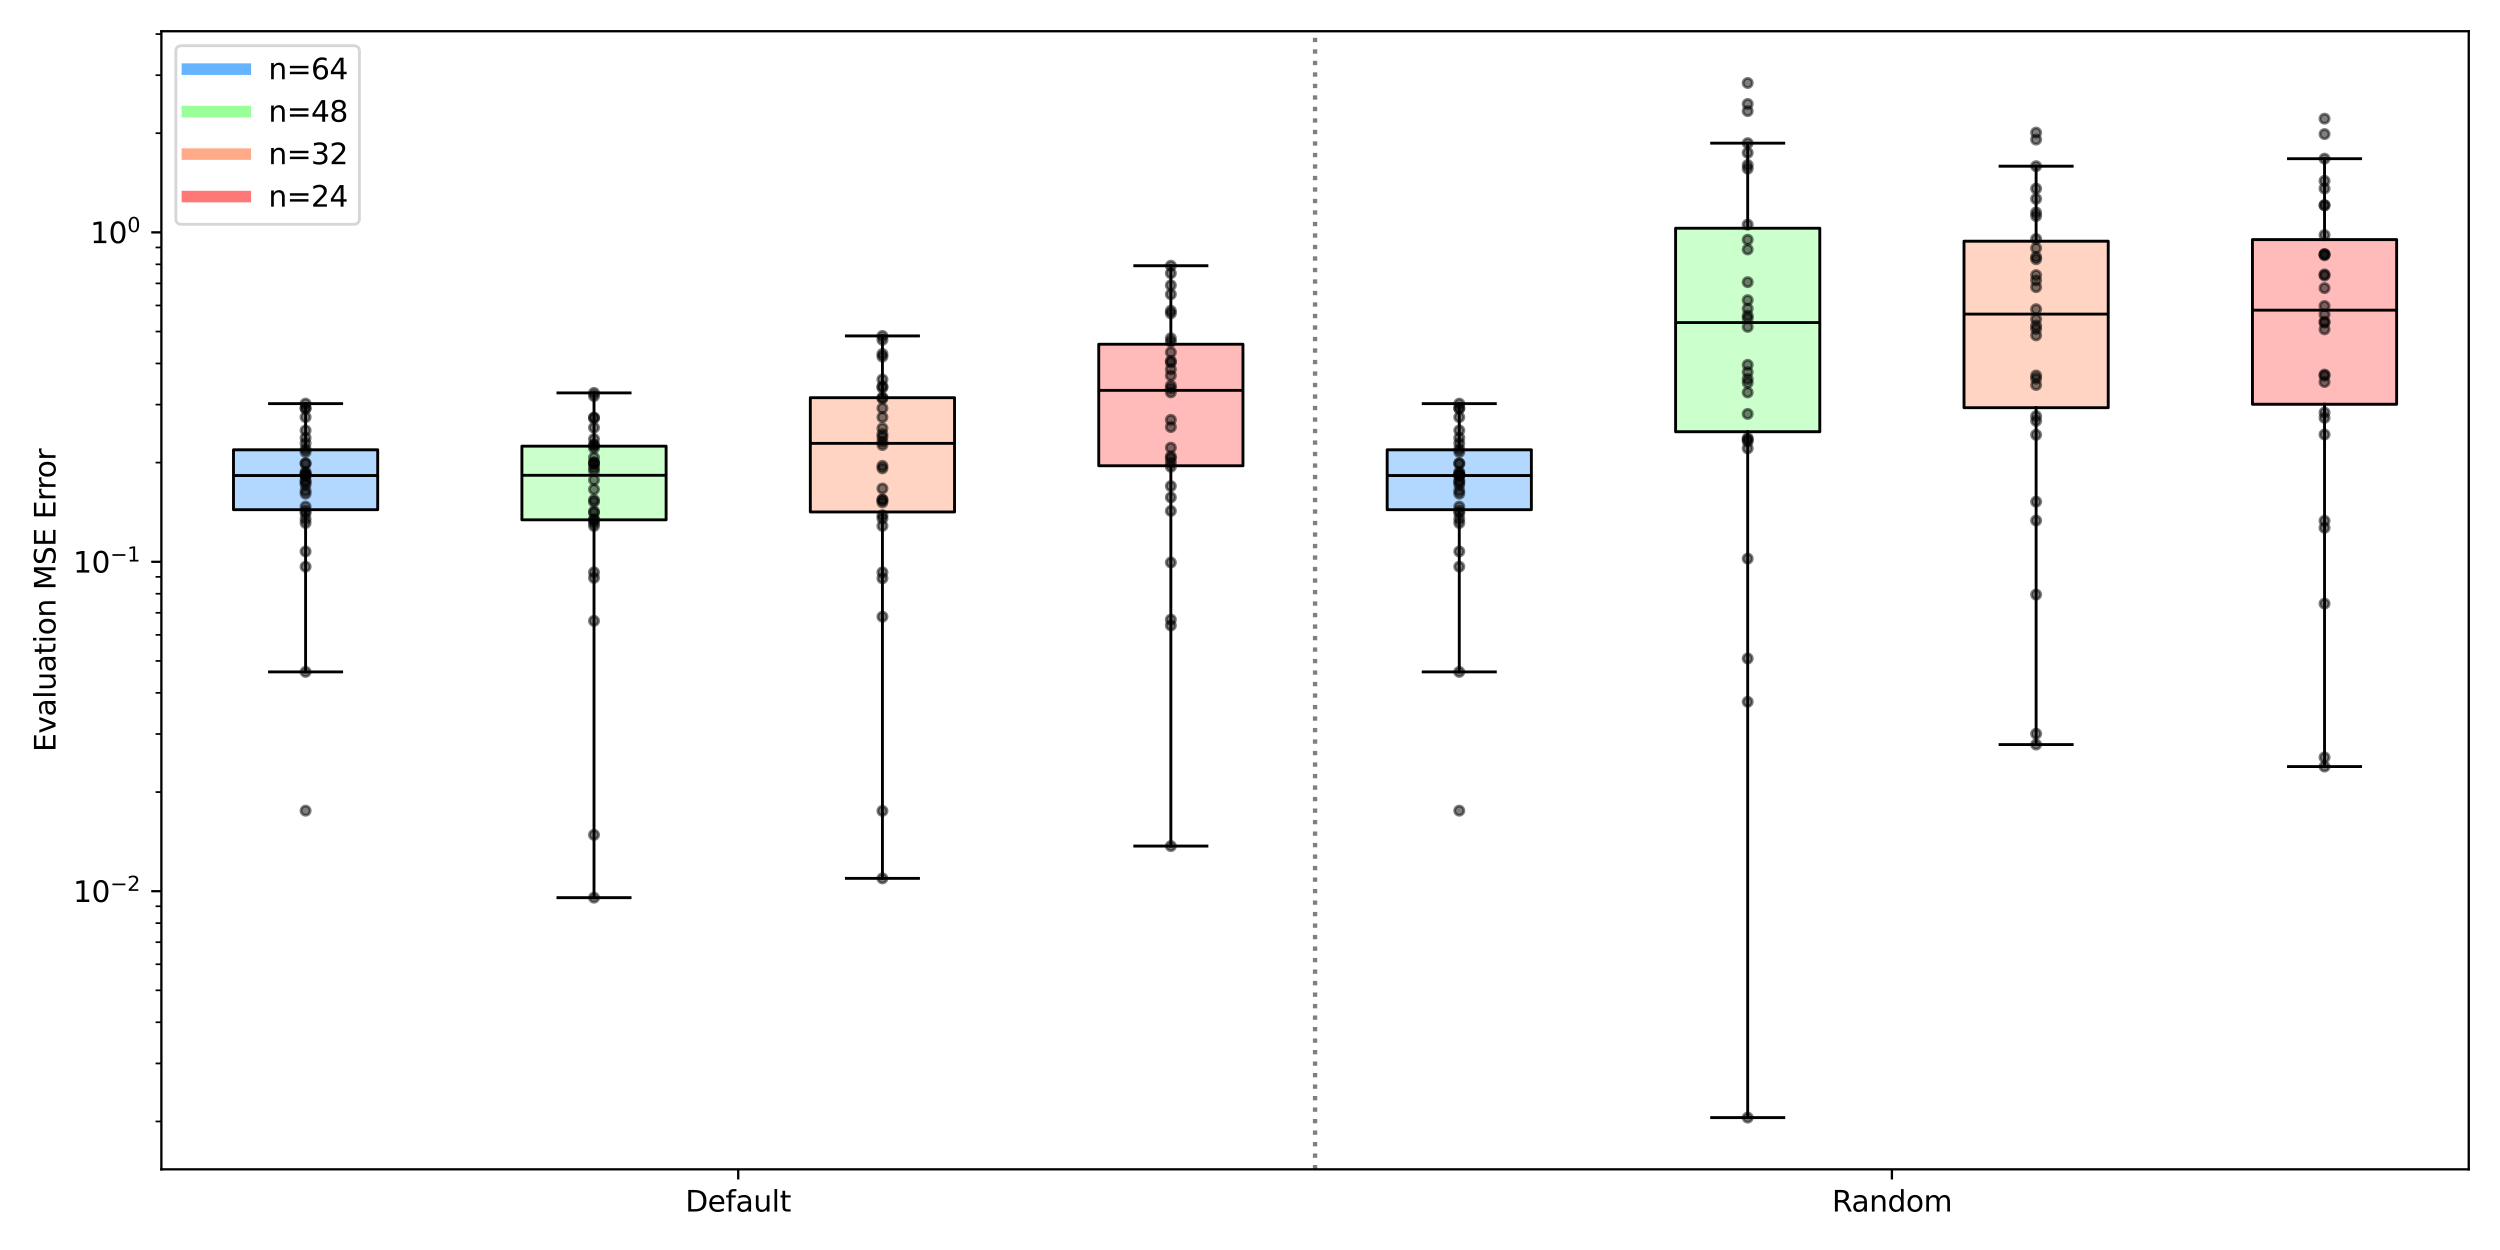 <?xml version="1.0" encoding="utf-8" standalone="no"?>
<!DOCTYPE svg PUBLIC "-//W3C//DTD SVG 1.1//EN"
  "http://www.w3.org/Graphics/SVG/1.1/DTD/svg11.dtd">
<svg xmlns:xlink="http://www.w3.org/1999/xlink" width="864pt" height="432pt" viewBox="0 0 864 432" xmlns="http://www.w3.org/2000/svg" version="1.1">
 <defs>
  <style type="text/css">*{stroke-linejoin: round; stroke-linecap: butt}</style>
 </defs>
 <g id="figure_1">
  <g id="patch_1">
   <path d="M 0 432 
L 864 432 
L 864 0 
L 0 0 
z
" style="fill: #ffffff"/>
  </g>
  <g id="axes_1">
   <g id="patch_2">
    <path d="M 55.772 404.12 
L 853.2 404.12 
L 853.2 10.8 
L 55.772 10.8 
z
" style="fill: #ffffff"/>
   </g>
   <g id="patch_3">
    <path d="M 80.692 176.157 
L 130.531 176.157 
L 130.531 155.447 
L 80.692 155.447 
L 80.692 176.157 
z
" clip-path="url(#p7ff09bca49)" style="fill: #66b3ff; fill-opacity: 0.5; stroke: #000000; stroke-linejoin: miter"/>
   </g>
   <g id="line2d_1">
    <path d="M 105.611 176.157 
L 105.611 232.207 
" clip-path="url(#p7ff09bca49)" style="fill: none; stroke: #000000; stroke-linecap: square"/>
   </g>
   <g id="line2d_2">
    <path d="M 105.611 155.447 
L 105.611 139.496 
" clip-path="url(#p7ff09bca49)" style="fill: none; stroke: #000000; stroke-linecap: square"/>
   </g>
   <g id="line2d_3">
    <path d="M 93.151 232.207 
L 118.071 232.207 
" clip-path="url(#p7ff09bca49)" style="fill: none; stroke: #000000; stroke-linecap: square"/>
   </g>
   <g id="line2d_4">
    <path d="M 93.151 139.496 
L 118.071 139.496 
" clip-path="url(#p7ff09bca49)" style="fill: none; stroke: #000000; stroke-linecap: square"/>
   </g>
   <g id="patch_4">
    <path d="M 180.37 179.657 
L 230.209 179.657 
L 230.209 154.191 
L 180.37 154.191 
L 180.37 179.657 
z
" clip-path="url(#p7ff09bca49)" style="fill: #99ff99; fill-opacity: 0.5; stroke: #000000; stroke-linejoin: miter"/>
   </g>
   <g id="line2d_5">
    <path d="M 205.29 179.657 
L 205.29 310.237 
" clip-path="url(#p7ff09bca49)" style="fill: none; stroke: #000000; stroke-linecap: square"/>
   </g>
   <g id="line2d_6">
    <path d="M 205.29 154.191 
L 205.29 135.793 
" clip-path="url(#p7ff09bca49)" style="fill: none; stroke: #000000; stroke-linecap: square"/>
   </g>
   <g id="line2d_7">
    <path d="M 192.83 310.237 
L 217.75 310.237 
" clip-path="url(#p7ff09bca49)" style="fill: none; stroke: #000000; stroke-linecap: square"/>
   </g>
   <g id="line2d_8">
    <path d="M 192.83 135.793 
L 217.75 135.793 
" clip-path="url(#p7ff09bca49)" style="fill: none; stroke: #000000; stroke-linecap: square"/>
   </g>
   <g id="patch_5">
    <path d="M 280.049 176.931 
L 329.888 176.931 
L 329.888 137.443 
L 280.049 137.443 
L 280.049 176.931 
z
" clip-path="url(#p7ff09bca49)" style="fill: #ffaa88; fill-opacity: 0.5; stroke: #000000; stroke-linejoin: miter"/>
   </g>
   <g id="line2d_9">
    <path d="M 304.968 176.931 
L 304.968 303.562 
" clip-path="url(#p7ff09bca49)" style="fill: none; stroke: #000000; stroke-linecap: square"/>
   </g>
   <g id="line2d_10">
    <path d="M 304.968 137.443 
L 304.968 116.101 
" clip-path="url(#p7ff09bca49)" style="fill: none; stroke: #000000; stroke-linecap: square"/>
   </g>
   <g id="line2d_11">
    <path d="M 292.508 303.562 
L 317.428 303.562 
" clip-path="url(#p7ff09bca49)" style="fill: none; stroke: #000000; stroke-linecap: square"/>
   </g>
   <g id="line2d_12">
    <path d="M 292.508 116.101 
L 317.428 116.101 
" clip-path="url(#p7ff09bca49)" style="fill: none; stroke: #000000; stroke-linecap: square"/>
   </g>
   <g id="patch_6">
    <path d="M 379.727 160.969 
L 429.566 160.969 
L 429.566 118.963 
L 379.727 118.963 
L 379.727 160.969 
z
" clip-path="url(#p7ff09bca49)" style="fill: #ff7777; fill-opacity: 0.5; stroke: #000000; stroke-linejoin: miter"/>
   </g>
   <g id="line2d_13">
    <path d="M 404.647 160.969 
L 404.647 292.396 
" clip-path="url(#p7ff09bca49)" style="fill: none; stroke: #000000; stroke-linecap: square"/>
   </g>
   <g id="line2d_14">
    <path d="M 404.647 118.963 
L 404.647 91.839 
" clip-path="url(#p7ff09bca49)" style="fill: none; stroke: #000000; stroke-linecap: square"/>
   </g>
   <g id="line2d_15">
    <path d="M 392.187 292.396 
L 417.107 292.396 
" clip-path="url(#p7ff09bca49)" style="fill: none; stroke: #000000; stroke-linecap: square"/>
   </g>
   <g id="line2d_16">
    <path d="M 392.187 91.839 
L 417.107 91.839 
" clip-path="url(#p7ff09bca49)" style="fill: none; stroke: #000000; stroke-linecap: square"/>
   </g>
   <g id="patch_7">
    <path d="M 479.406 176.157 
L 529.245 176.157 
L 529.245 155.447 
L 479.406 155.447 
L 479.406 176.157 
z
" clip-path="url(#p7ff09bca49)" style="fill: #66b3ff; fill-opacity: 0.5; stroke: #000000; stroke-linejoin: miter"/>
   </g>
   <g id="line2d_17">
    <path d="M 504.325 176.157 
L 504.325 232.207 
" clip-path="url(#p7ff09bca49)" style="fill: none; stroke: #000000; stroke-linecap: square"/>
   </g>
   <g id="line2d_18">
    <path d="M 504.325 155.447 
L 504.325 139.496 
" clip-path="url(#p7ff09bca49)" style="fill: none; stroke: #000000; stroke-linecap: square"/>
   </g>
   <g id="line2d_19">
    <path d="M 491.865 232.207 
L 516.785 232.207 
" clip-path="url(#p7ff09bca49)" style="fill: none; stroke: #000000; stroke-linecap: square"/>
   </g>
   <g id="line2d_20">
    <path d="M 491.865 139.496 
L 516.785 139.496 
" clip-path="url(#p7ff09bca49)" style="fill: none; stroke: #000000; stroke-linecap: square"/>
   </g>
   <g id="patch_8">
    <path d="M 579.084 149.208 
L 628.923 149.208 
L 628.923 78.874 
L 579.084 78.874 
L 579.084 149.208 
z
" clip-path="url(#p7ff09bca49)" style="fill: #99ff99; fill-opacity: 0.5; stroke: #000000; stroke-linejoin: miter"/>
   </g>
   <g id="line2d_21">
    <path d="M 604.004 149.208 
L 604.004 386.242 
" clip-path="url(#p7ff09bca49)" style="fill: none; stroke: #000000; stroke-linecap: square"/>
   </g>
   <g id="line2d_22">
    <path d="M 604.004 78.874 
L 604.004 49.474 
" clip-path="url(#p7ff09bca49)" style="fill: none; stroke: #000000; stroke-linecap: square"/>
   </g>
   <g id="line2d_23">
    <path d="M 591.544 386.242 
L 616.464 386.242 
" clip-path="url(#p7ff09bca49)" style="fill: none; stroke: #000000; stroke-linecap: square"/>
   </g>
   <g id="line2d_24">
    <path d="M 591.544 49.474 
L 616.464 49.474 
" clip-path="url(#p7ff09bca49)" style="fill: none; stroke: #000000; stroke-linecap: square"/>
   </g>
   <g id="patch_9">
    <path d="M 678.763 140.895 
L 728.602 140.895 
L 728.602 83.356 
L 678.763 83.356 
L 678.763 140.895 
z
" clip-path="url(#p7ff09bca49)" style="fill: #ffaa88; fill-opacity: 0.5; stroke: #000000; stroke-linejoin: miter"/>
   </g>
   <g id="line2d_25">
    <path d="M 703.682 140.895 
L 703.682 257.316 
" clip-path="url(#p7ff09bca49)" style="fill: none; stroke: #000000; stroke-linecap: square"/>
   </g>
   <g id="line2d_26">
    <path d="M 703.682 83.356 
L 703.682 57.44 
" clip-path="url(#p7ff09bca49)" style="fill: none; stroke: #000000; stroke-linecap: square"/>
   </g>
   <g id="line2d_27">
    <path d="M 691.222 257.316 
L 716.142 257.316 
" clip-path="url(#p7ff09bca49)" style="fill: none; stroke: #000000; stroke-linecap: square"/>
   </g>
   <g id="line2d_28">
    <path d="M 691.222 57.44 
L 716.142 57.44 
" clip-path="url(#p7ff09bca49)" style="fill: none; stroke: #000000; stroke-linecap: square"/>
   </g>
   <g id="patch_10">
    <path d="M 778.441 139.715 
L 828.28 139.715 
L 828.28 82.806 
L 778.441 82.806 
L 778.441 139.715 
z
" clip-path="url(#p7ff09bca49)" style="fill: #ff7777; fill-opacity: 0.5; stroke: #000000; stroke-linejoin: miter"/>
   </g>
   <g id="line2d_29">
    <path d="M 803.361 139.715 
L 803.361 264.923 
" clip-path="url(#p7ff09bca49)" style="fill: none; stroke: #000000; stroke-linecap: square"/>
   </g>
   <g id="line2d_30">
    <path d="M 803.361 82.806 
L 803.361 54.842 
" clip-path="url(#p7ff09bca49)" style="fill: none; stroke: #000000; stroke-linecap: square"/>
   </g>
   <g id="line2d_31">
    <path d="M 790.901 264.923 
L 815.821 264.923 
" clip-path="url(#p7ff09bca49)" style="fill: none; stroke: #000000; stroke-linecap: square"/>
   </g>
   <g id="line2d_32">
    <path d="M 790.901 54.842 
L 815.821 54.842 
" clip-path="url(#p7ff09bca49)" style="fill: none; stroke: #000000; stroke-linecap: square"/>
   </g>
   <g id="line2d_33">
    <path d="M 80.692 164.346 
L 130.531 164.346 
" clip-path="url(#p7ff09bca49)" style="fill: none; stroke: #000000"/>
   </g>
   <g id="line2d_34">
    <path d="M 180.37 164.258 
L 230.209 164.258 
" clip-path="url(#p7ff09bca49)" style="fill: none; stroke: #000000"/>
   </g>
   <g id="line2d_35">
    <path d="M 280.049 153.222 
L 329.888 153.222 
" clip-path="url(#p7ff09bca49)" style="fill: none; stroke: #000000"/>
   </g>
   <g id="line2d_36">
    <path d="M 379.727 134.912 
L 429.566 134.912 
" clip-path="url(#p7ff09bca49)" style="fill: none; stroke: #000000"/>
   </g>
   <g id="line2d_37">
    <path d="M 479.406 164.346 
L 529.245 164.346 
" clip-path="url(#p7ff09bca49)" style="fill: none; stroke: #000000"/>
   </g>
   <g id="line2d_38">
    <path d="M 579.084 111.477 
L 628.923 111.477 
" clip-path="url(#p7ff09bca49)" style="fill: none; stroke: #000000"/>
   </g>
   <g id="line2d_39">
    <path d="M 678.763 108.548 
L 728.602 108.548 
" clip-path="url(#p7ff09bca49)" style="fill: none; stroke: #000000"/>
   </g>
   <g id="line2d_40">
    <path d="M 778.441 107.2 
L 828.28 107.2 
" clip-path="url(#p7ff09bca49)" style="fill: none; stroke: #000000"/>
   </g>
   <g id="matplotlib.axis_1">
    <g id="xtick_1">
     <g id="line2d_41">
      <defs>
       <path id="ma0fbe2bf39" d="M 0 0 
L 0 3.5 
" style="stroke: #000000; stroke-width: 0.8"/>
      </defs>
      <g>
       <use xlink:href="#ma0fbe2bf39" x="255.129" y="404.12" style="stroke: #000000; stroke-width: 0.8"/>
      </g>
     </g>
     <g id="text_1">
      <!-- Default -->
      <g transform="translate(236.86 418.718) scale(0.1 -0.1)">
       <defs>
        <path id="DejaVuSans-44" d="M 1259 4147 
L 1259 519 
L 2022 519 
Q 2988 519 3436 956 
Q 3884 1394 3884 2338 
Q 3884 3275 3436 3711 
Q 2988 4147 2022 4147 
L 1259 4147 
z
M 628 4666 
L 1925 4666 
Q 3281 4666 3915 4102 
Q 4550 3538 4550 2338 
Q 4550 1131 3912 565 
Q 3275 0 1925 0 
L 628 0 
L 628 4666 
z
" transform="scale(0.016)"/>
        <path id="DejaVuSans-65" d="M 3597 1894 
L 3597 1613 
L 953 1613 
Q 991 1019 1311 708 
Q 1631 397 2203 397 
Q 2534 397 2845 478 
Q 3156 559 3463 722 
L 3463 178 
Q 3153 47 2828 -22 
Q 2503 -91 2169 -91 
Q 1331 -91 842 396 
Q 353 884 353 1716 
Q 353 2575 817 3079 
Q 1281 3584 2069 3584 
Q 2775 3584 3186 3129 
Q 3597 2675 3597 1894 
z
M 3022 2063 
Q 3016 2534 2758 2815 
Q 2500 3097 2075 3097 
Q 1594 3097 1305 2825 
Q 1016 2553 972 2059 
L 3022 2063 
z
" transform="scale(0.016)"/>
        <path id="DejaVuSans-66" d="M 2375 4863 
L 2375 4384 
L 1825 4384 
Q 1516 4384 1395 4259 
Q 1275 4134 1275 3809 
L 1275 3500 
L 2222 3500 
L 2222 3053 
L 1275 3053 
L 1275 0 
L 697 0 
L 697 3053 
L 147 3053 
L 147 3500 
L 697 3500 
L 697 3744 
Q 697 4328 969 4595 
Q 1241 4863 1831 4863 
L 2375 4863 
z
" transform="scale(0.016)"/>
        <path id="DejaVuSans-61" d="M 2194 1759 
Q 1497 1759 1228 1600 
Q 959 1441 959 1056 
Q 959 750 1161 570 
Q 1363 391 1709 391 
Q 2188 391 2477 730 
Q 2766 1069 2766 1631 
L 2766 1759 
L 2194 1759 
z
M 3341 1997 
L 3341 0 
L 2766 0 
L 2766 531 
Q 2569 213 2275 61 
Q 1981 -91 1556 -91 
Q 1019 -91 701 211 
Q 384 513 384 1019 
Q 384 1609 779 1909 
Q 1175 2209 1959 2209 
L 2766 2209 
L 2766 2266 
Q 2766 2663 2505 2880 
Q 2244 3097 1772 3097 
Q 1472 3097 1187 3025 
Q 903 2953 641 2809 
L 641 3341 
Q 956 3463 1253 3523 
Q 1550 3584 1831 3584 
Q 2591 3584 2966 3190 
Q 3341 2797 3341 1997 
z
" transform="scale(0.016)"/>
        <path id="DejaVuSans-75" d="M 544 1381 
L 544 3500 
L 1119 3500 
L 1119 1403 
Q 1119 906 1312 657 
Q 1506 409 1894 409 
Q 2359 409 2629 706 
Q 2900 1003 2900 1516 
L 2900 3500 
L 3475 3500 
L 3475 0 
L 2900 0 
L 2900 538 
Q 2691 219 2414 64 
Q 2138 -91 1772 -91 
Q 1169 -91 856 284 
Q 544 659 544 1381 
z
M 1991 3584 
L 1991 3584 
z
" transform="scale(0.016)"/>
        <path id="DejaVuSans-6c" d="M 603 4863 
L 1178 4863 
L 1178 0 
L 603 0 
L 603 4863 
z
" transform="scale(0.016)"/>
        <path id="DejaVuSans-74" d="M 1172 4494 
L 1172 3500 
L 2356 3500 
L 2356 3053 
L 1172 3053 
L 1172 1153 
Q 1172 725 1289 603 
Q 1406 481 1766 481 
L 2356 481 
L 2356 0 
L 1766 0 
Q 1100 0 847 248 
Q 594 497 594 1153 
L 594 3053 
L 172 3053 
L 172 3500 
L 594 3500 
L 594 4494 
L 1172 4494 
z
" transform="scale(0.016)"/>
       </defs>
       <use xlink:href="#DejaVuSans-44"/>
       <use xlink:href="#DejaVuSans-65" x="77.002"/>
       <use xlink:href="#DejaVuSans-66" x="138.525"/>
       <use xlink:href="#DejaVuSans-61" x="173.73"/>
       <use xlink:href="#DejaVuSans-75" x="235.01"/>
       <use xlink:href="#DejaVuSans-6c" x="298.389"/>
       <use xlink:href="#DejaVuSans-74" x="326.172"/>
      </g>
     </g>
    </g>
    <g id="xtick_2">
     <g id="line2d_42">
      <g>
       <use xlink:href="#ma0fbe2bf39" x="653.843" y="404.12" style="stroke: #000000; stroke-width: 0.8"/>
      </g>
     </g>
     <g id="text_2">
      <!-- Random -->
      <g transform="translate(633.145 418.718) scale(0.1 -0.1)">
       <defs>
        <path id="DejaVuSans-52" d="M 2841 2188 
Q 3044 2119 3236 1894 
Q 3428 1669 3622 1275 
L 4263 0 
L 3584 0 
L 2988 1197 
Q 2756 1666 2539 1819 
Q 2322 1972 1947 1972 
L 1259 1972 
L 1259 0 
L 628 0 
L 628 4666 
L 2053 4666 
Q 2853 4666 3247 4331 
Q 3641 3997 3641 3322 
Q 3641 2881 3436 2590 
Q 3231 2300 2841 2188 
z
M 1259 4147 
L 1259 2491 
L 2053 2491 
Q 2509 2491 2742 2702 
Q 2975 2913 2975 3322 
Q 2975 3731 2742 3939 
Q 2509 4147 2053 4147 
L 1259 4147 
z
" transform="scale(0.016)"/>
        <path id="DejaVuSans-6e" d="M 3513 2113 
L 3513 0 
L 2938 0 
L 2938 2094 
Q 2938 2591 2744 2837 
Q 2550 3084 2163 3084 
Q 1697 3084 1428 2787 
Q 1159 2491 1159 1978 
L 1159 0 
L 581 0 
L 581 3500 
L 1159 3500 
L 1159 2956 
Q 1366 3272 1645 3428 
Q 1925 3584 2291 3584 
Q 2894 3584 3203 3211 
Q 3513 2838 3513 2113 
z
" transform="scale(0.016)"/>
        <path id="DejaVuSans-64" d="M 2906 2969 
L 2906 4863 
L 3481 4863 
L 3481 0 
L 2906 0 
L 2906 525 
Q 2725 213 2448 61 
Q 2172 -91 1784 -91 
Q 1150 -91 751 415 
Q 353 922 353 1747 
Q 353 2572 751 3078 
Q 1150 3584 1784 3584 
Q 2172 3584 2448 3432 
Q 2725 3281 2906 2969 
z
M 947 1747 
Q 947 1113 1208 752 
Q 1469 391 1925 391 
Q 2381 391 2643 752 
Q 2906 1113 2906 1747 
Q 2906 2381 2643 2742 
Q 2381 3103 1925 3103 
Q 1469 3103 1208 2742 
Q 947 2381 947 1747 
z
" transform="scale(0.016)"/>
        <path id="DejaVuSans-6f" d="M 1959 3097 
Q 1497 3097 1228 2736 
Q 959 2375 959 1747 
Q 959 1119 1226 758 
Q 1494 397 1959 397 
Q 2419 397 2687 759 
Q 2956 1122 2956 1747 
Q 2956 2369 2687 2733 
Q 2419 3097 1959 3097 
z
M 1959 3584 
Q 2709 3584 3137 3096 
Q 3566 2609 3566 1747 
Q 3566 888 3137 398 
Q 2709 -91 1959 -91 
Q 1206 -91 779 398 
Q 353 888 353 1747 
Q 353 2609 779 3096 
Q 1206 3584 1959 3584 
z
" transform="scale(0.016)"/>
        <path id="DejaVuSans-6d" d="M 3328 2828 
Q 3544 3216 3844 3400 
Q 4144 3584 4550 3584 
Q 5097 3584 5394 3201 
Q 5691 2819 5691 2113 
L 5691 0 
L 5113 0 
L 5113 2094 
Q 5113 2597 4934 2840 
Q 4756 3084 4391 3084 
Q 3944 3084 3684 2787 
Q 3425 2491 3425 1978 
L 3425 0 
L 2847 0 
L 2847 2094 
Q 2847 2600 2669 2842 
Q 2491 3084 2119 3084 
Q 1678 3084 1418 2786 
Q 1159 2488 1159 1978 
L 1159 0 
L 581 0 
L 581 3500 
L 1159 3500 
L 1159 2956 
Q 1356 3278 1631 3431 
Q 1906 3584 2284 3584 
Q 2666 3584 2933 3390 
Q 3200 3197 3328 2828 
z
" transform="scale(0.016)"/>
       </defs>
       <use xlink:href="#DejaVuSans-52"/>
       <use xlink:href="#DejaVuSans-61" x="67.232"/>
       <use xlink:href="#DejaVuSans-6e" x="128.512"/>
       <use xlink:href="#DejaVuSans-64" x="191.891"/>
       <use xlink:href="#DejaVuSans-6f" x="255.367"/>
       <use xlink:href="#DejaVuSans-6d" x="316.549"/>
      </g>
     </g>
    </g>
   </g>
   <g id="matplotlib.axis_2">
    <g id="ytick_1">
     <g id="line2d_43">
      <defs>
       <path id="m1dcb716fac" d="M 0 0 
L -3.5 0 
" style="stroke: #000000; stroke-width: 0.8"/>
      </defs>
      <g>
       <use xlink:href="#m1dcb716fac" x="55.772" y="307.997" style="stroke: #000000; stroke-width: 0.8"/>
      </g>
     </g>
     <g id="text_3">
      <!-- $\mathdefault{10^{-2}}$ -->
      <g transform="translate(25.272 311.797) scale(0.1 -0.1)">
       <defs>
        <path id="DejaVuSans-31" d="M 794 531 
L 1825 531 
L 1825 4091 
L 703 3866 
L 703 4441 
L 1819 4666 
L 2450 4666 
L 2450 531 
L 3481 531 
L 3481 0 
L 794 0 
L 794 531 
z
" transform="scale(0.016)"/>
        <path id="DejaVuSans-30" d="M 2034 4250 
Q 1547 4250 1301 3770 
Q 1056 3291 1056 2328 
Q 1056 1369 1301 889 
Q 1547 409 2034 409 
Q 2525 409 2770 889 
Q 3016 1369 3016 2328 
Q 3016 3291 2770 3770 
Q 2525 4250 2034 4250 
z
M 2034 4750 
Q 2819 4750 3233 4129 
Q 3647 3509 3647 2328 
Q 3647 1150 3233 529 
Q 2819 -91 2034 -91 
Q 1250 -91 836 529 
Q 422 1150 422 2328 
Q 422 3509 836 4129 
Q 1250 4750 2034 4750 
z
" transform="scale(0.016)"/>
        <path id="DejaVuSans-2212" d="M 678 2272 
L 4684 2272 
L 4684 1741 
L 678 1741 
L 678 2272 
z
" transform="scale(0.016)"/>
        <path id="DejaVuSans-32" d="M 1228 531 
L 3431 531 
L 3431 0 
L 469 0 
L 469 531 
Q 828 903 1448 1529 
Q 2069 2156 2228 2338 
Q 2531 2678 2651 2914 
Q 2772 3150 2772 3378 
Q 2772 3750 2511 3984 
Q 2250 4219 1831 4219 
Q 1534 4219 1204 4116 
Q 875 4013 500 3803 
L 500 4441 
Q 881 4594 1212 4672 
Q 1544 4750 1819 4750 
Q 2544 4750 2975 4387 
Q 3406 4025 3406 3419 
Q 3406 3131 3298 2873 
Q 3191 2616 2906 2266 
Q 2828 2175 2409 1742 
Q 1991 1309 1228 531 
z
" transform="scale(0.016)"/>
       </defs>
       <use xlink:href="#DejaVuSans-31" transform="translate(0 0.766)"/>
       <use xlink:href="#DejaVuSans-30" transform="translate(63.623 0.766)"/>
       <use xlink:href="#DejaVuSans-2212" transform="translate(128.203 39.047) scale(0.7)"/>
       <use xlink:href="#DejaVuSans-32" transform="translate(186.855 39.047) scale(0.7)"/>
      </g>
     </g>
    </g>
    <g id="ytick_2">
     <g id="line2d_44">
      <g>
       <use xlink:href="#m1dcb716fac" x="55.772" y="194.155" style="stroke: #000000; stroke-width: 0.8"/>
      </g>
     </g>
     <g id="text_4">
      <!-- $\mathdefault{10^{-1}}$ -->
      <g transform="translate(25.272 197.955) scale(0.1 -0.1)">
       <use xlink:href="#DejaVuSans-31" transform="translate(0 0.684)"/>
       <use xlink:href="#DejaVuSans-30" transform="translate(63.623 0.684)"/>
       <use xlink:href="#DejaVuSans-2212" transform="translate(128.203 38.966) scale(0.7)"/>
       <use xlink:href="#DejaVuSans-31" transform="translate(186.855 38.966) scale(0.7)"/>
      </g>
     </g>
    </g>
    <g id="ytick_3">
     <g id="line2d_45">
      <g>
       <use xlink:href="#m1dcb716fac" x="55.772" y="80.313" style="stroke: #000000; stroke-width: 0.8"/>
      </g>
     </g>
     <g id="text_5">
      <!-- $\mathdefault{10^{0}}$ -->
      <g transform="translate(31.172 84.112) scale(0.1 -0.1)">
       <use xlink:href="#DejaVuSans-31" transform="translate(0 0.766)"/>
       <use xlink:href="#DejaVuSans-30" transform="translate(63.623 0.766)"/>
       <use xlink:href="#DejaVuSans-30" transform="translate(128.203 39.047) scale(0.7)"/>
      </g>
     </g>
    </g>
    <g id="ytick_4">
     <g id="line2d_46">
      <defs>
       <path id="m56d12aa1c5" d="M 0 0 
L -2 0 
" style="stroke: #000000; stroke-width: 0.6"/>
      </defs>
      <g>
       <use xlink:href="#m56d12aa1c5" x="55.772" y="387.57" style="stroke: #000000; stroke-width: 0.6"/>
      </g>
     </g>
    </g>
    <g id="ytick_5">
     <g id="line2d_47">
      <g>
       <use xlink:href="#m56d12aa1c5" x="55.772" y="367.523" style="stroke: #000000; stroke-width: 0.6"/>
      </g>
     </g>
    </g>
    <g id="ytick_6">
     <g id="line2d_48">
      <g>
       <use xlink:href="#m56d12aa1c5" x="55.772" y="353.3" style="stroke: #000000; stroke-width: 0.6"/>
      </g>
     </g>
    </g>
    <g id="ytick_7">
     <g id="line2d_49">
      <g>
       <use xlink:href="#m56d12aa1c5" x="55.772" y="342.267" style="stroke: #000000; stroke-width: 0.6"/>
      </g>
     </g>
    </g>
    <g id="ytick_8">
     <g id="line2d_50">
      <g>
       <use xlink:href="#m56d12aa1c5" x="55.772" y="333.253" style="stroke: #000000; stroke-width: 0.6"/>
      </g>
     </g>
    </g>
    <g id="ytick_9">
     <g id="line2d_51">
      <g>
       <use xlink:href="#m56d12aa1c5" x="55.772" y="325.632" style="stroke: #000000; stroke-width: 0.6"/>
      </g>
     </g>
    </g>
    <g id="ytick_10">
     <g id="line2d_52">
      <g>
       <use xlink:href="#m56d12aa1c5" x="55.772" y="319.03" style="stroke: #000000; stroke-width: 0.6"/>
      </g>
     </g>
    </g>
    <g id="ytick_11">
     <g id="line2d_53">
      <g>
       <use xlink:href="#m56d12aa1c5" x="55.772" y="313.207" style="stroke: #000000; stroke-width: 0.6"/>
      </g>
     </g>
    </g>
    <g id="ytick_12">
     <g id="line2d_54">
      <g>
       <use xlink:href="#m56d12aa1c5" x="55.772" y="273.728" style="stroke: #000000; stroke-width: 0.6"/>
      </g>
     </g>
    </g>
    <g id="ytick_13">
     <g id="line2d_55">
      <g>
       <use xlink:href="#m56d12aa1c5" x="55.772" y="253.681" style="stroke: #000000; stroke-width: 0.6"/>
      </g>
     </g>
    </g>
    <g id="ytick_14">
     <g id="line2d_56">
      <g>
       <use xlink:href="#m56d12aa1c5" x="55.772" y="239.458" style="stroke: #000000; stroke-width: 0.6"/>
      </g>
     </g>
    </g>
    <g id="ytick_15">
     <g id="line2d_57">
      <g>
       <use xlink:href="#m56d12aa1c5" x="55.772" y="228.425" style="stroke: #000000; stroke-width: 0.6"/>
      </g>
     </g>
    </g>
    <g id="ytick_16">
     <g id="line2d_58">
      <g>
       <use xlink:href="#m56d12aa1c5" x="55.772" y="219.411" style="stroke: #000000; stroke-width: 0.6"/>
      </g>
     </g>
    </g>
    <g id="ytick_17">
     <g id="line2d_59">
      <g>
       <use xlink:href="#m56d12aa1c5" x="55.772" y="211.79" style="stroke: #000000; stroke-width: 0.6"/>
      </g>
     </g>
    </g>
    <g id="ytick_18">
     <g id="line2d_60">
      <g>
       <use xlink:href="#m56d12aa1c5" x="55.772" y="205.188" style="stroke: #000000; stroke-width: 0.6"/>
      </g>
     </g>
    </g>
    <g id="ytick_19">
     <g id="line2d_61">
      <g>
       <use xlink:href="#m56d12aa1c5" x="55.772" y="199.364" style="stroke: #000000; stroke-width: 0.6"/>
      </g>
     </g>
    </g>
    <g id="ytick_20">
     <g id="line2d_62">
      <g>
       <use xlink:href="#m56d12aa1c5" x="55.772" y="159.885" style="stroke: #000000; stroke-width: 0.6"/>
      </g>
     </g>
    </g>
    <g id="ytick_21">
     <g id="line2d_63">
      <g>
       <use xlink:href="#m56d12aa1c5" x="55.772" y="139.839" style="stroke: #000000; stroke-width: 0.6"/>
      </g>
     </g>
    </g>
    <g id="ytick_22">
     <g id="line2d_64">
      <g>
       <use xlink:href="#m56d12aa1c5" x="55.772" y="125.616" style="stroke: #000000; stroke-width: 0.6"/>
      </g>
     </g>
    </g>
    <g id="ytick_23">
     <g id="line2d_65">
      <g>
       <use xlink:href="#m56d12aa1c5" x="55.772" y="114.583" style="stroke: #000000; stroke-width: 0.6"/>
      </g>
     </g>
    </g>
    <g id="ytick_24">
     <g id="line2d_66">
      <g>
       <use xlink:href="#m56d12aa1c5" x="55.772" y="105.569" style="stroke: #000000; stroke-width: 0.6"/>
      </g>
     </g>
    </g>
    <g id="ytick_25">
     <g id="line2d_67">
      <g>
       <use xlink:href="#m56d12aa1c5" x="55.772" y="97.948" style="stroke: #000000; stroke-width: 0.6"/>
      </g>
     </g>
    </g>
    <g id="ytick_26">
     <g id="line2d_68">
      <g>
       <use xlink:href="#m56d12aa1c5" x="55.772" y="91.346" style="stroke: #000000; stroke-width: 0.6"/>
      </g>
     </g>
    </g>
    <g id="ytick_27">
     <g id="line2d_69">
      <g>
       <use xlink:href="#m56d12aa1c5" x="55.772" y="85.522" style="stroke: #000000; stroke-width: 0.6"/>
      </g>
     </g>
    </g>
    <g id="ytick_28">
     <g id="line2d_70">
      <g>
       <use xlink:href="#m56d12aa1c5" x="55.772" y="46.043" style="stroke: #000000; stroke-width: 0.6"/>
      </g>
     </g>
    </g>
    <g id="ytick_29">
     <g id="line2d_71">
      <g>
       <use xlink:href="#m56d12aa1c5" x="55.772" y="25.997" style="stroke: #000000; stroke-width: 0.6"/>
      </g>
     </g>
    </g>
    <g id="ytick_30">
     <g id="line2d_72">
      <g>
       <use xlink:href="#m56d12aa1c5" x="55.772" y="11.773" style="stroke: #000000; stroke-width: 0.6"/>
      </g>
     </g>
    </g>
    <g id="text_6">
     <!-- Evaluation MSE Error -->
     <g transform="translate(19.192 259.853) rotate(-90) scale(0.1 -0.1)">
      <defs>
       <path id="DejaVuSans-45" d="M 628 4666 
L 3578 4666 
L 3578 4134 
L 1259 4134 
L 1259 2753 
L 3481 2753 
L 3481 2222 
L 1259 2222 
L 1259 531 
L 3634 531 
L 3634 0 
L 628 0 
L 628 4666 
z
" transform="scale(0.016)"/>
       <path id="DejaVuSans-76" d="M 191 3500 
L 800 3500 
L 1894 563 
L 2988 3500 
L 3597 3500 
L 2284 0 
L 1503 0 
L 191 3500 
z
" transform="scale(0.016)"/>
       <path id="DejaVuSans-69" d="M 603 3500 
L 1178 3500 
L 1178 0 
L 603 0 
L 603 3500 
z
M 603 4863 
L 1178 4863 
L 1178 4134 
L 603 4134 
L 603 4863 
z
" transform="scale(0.016)"/>
       <path id="DejaVuSans-20" transform="scale(0.016)"/>
       <path id="DejaVuSans-4d" d="M 628 4666 
L 1569 4666 
L 2759 1491 
L 3956 4666 
L 4897 4666 
L 4897 0 
L 4281 0 
L 4281 4097 
L 3078 897 
L 2444 897 
L 1241 4097 
L 1241 0 
L 628 0 
L 628 4666 
z
" transform="scale(0.016)"/>
       <path id="DejaVuSans-53" d="M 3425 4513 
L 3425 3897 
Q 3066 4069 2747 4153 
Q 2428 4238 2131 4238 
Q 1616 4238 1336 4038 
Q 1056 3838 1056 3469 
Q 1056 3159 1242 3001 
Q 1428 2844 1947 2747 
L 2328 2669 
Q 3034 2534 3370 2195 
Q 3706 1856 3706 1288 
Q 3706 609 3251 259 
Q 2797 -91 1919 -91 
Q 1588 -91 1214 -16 
Q 841 59 441 206 
L 441 856 
Q 825 641 1194 531 
Q 1563 422 1919 422 
Q 2459 422 2753 634 
Q 3047 847 3047 1241 
Q 3047 1584 2836 1778 
Q 2625 1972 2144 2069 
L 1759 2144 
Q 1053 2284 737 2584 
Q 422 2884 422 3419 
Q 422 4038 858 4394 
Q 1294 4750 2059 4750 
Q 2388 4750 2728 4690 
Q 3069 4631 3425 4513 
z
" transform="scale(0.016)"/>
       <path id="DejaVuSans-72" d="M 2631 2963 
Q 2534 3019 2420 3045 
Q 2306 3072 2169 3072 
Q 1681 3072 1420 2755 
Q 1159 2438 1159 1844 
L 1159 0 
L 581 0 
L 581 3500 
L 1159 3500 
L 1159 2956 
Q 1341 3275 1631 3429 
Q 1922 3584 2338 3584 
Q 2397 3584 2469 3576 
Q 2541 3569 2628 3553 
L 2631 2963 
z
" transform="scale(0.016)"/>
      </defs>
      <use xlink:href="#DejaVuSans-45"/>
      <use xlink:href="#DejaVuSans-76" x="63.184"/>
      <use xlink:href="#DejaVuSans-61" x="122.363"/>
      <use xlink:href="#DejaVuSans-6c" x="183.643"/>
      <use xlink:href="#DejaVuSans-75" x="211.426"/>
      <use xlink:href="#DejaVuSans-61" x="274.805"/>
      <use xlink:href="#DejaVuSans-74" x="336.084"/>
      <use xlink:href="#DejaVuSans-69" x="375.293"/>
      <use xlink:href="#DejaVuSans-6f" x="403.076"/>
      <use xlink:href="#DejaVuSans-6e" x="464.258"/>
      <use xlink:href="#DejaVuSans-20" x="527.637"/>
      <use xlink:href="#DejaVuSans-4d" x="559.424"/>
      <use xlink:href="#DejaVuSans-53" x="645.703"/>
      <use xlink:href="#DejaVuSans-45" x="709.18"/>
      <use xlink:href="#DejaVuSans-20" x="772.363"/>
      <use xlink:href="#DejaVuSans-45" x="804.15"/>
      <use xlink:href="#DejaVuSans-72" x="867.334"/>
      <use xlink:href="#DejaVuSans-72" x="906.697"/>
      <use xlink:href="#DejaVuSans-6f" x="945.561"/>
      <use xlink:href="#DejaVuSans-72" x="1006.742"/>
     </g>
    </g>
   </g>
   <g id="PathCollection_1">
    <defs>
     <path id="m1d62a8b267" d="M 0 1.581 
C 0.419 1.581 0.822 1.415 1.118 1.118 
C 1.415 0.822 1.581 0.419 1.581 0 
C 1.581 -0.419 1.415 -0.822 1.118 -1.118 
C 0.822 -1.415 0.419 -1.581 0 -1.581 
C -0.419 -1.581 -0.822 -1.415 -1.118 -1.118 
C -1.415 -0.822 -1.581 -0.419 -1.581 0 
C -1.581 0.419 -1.415 0.822 -1.118 1.118 
C -0.822 1.415 -0.419 1.581 0 1.581 
z
" style="stroke: #000000; stroke-opacity: 0.5"/>
    </defs>
    <g clip-path="url(#p7ff09bca49)">
     <use xlink:href="#m1d62a8b267" x="105.611" y="169.591" style="fill-opacity: 0.5; stroke: #000000; stroke-opacity: 0.5"/>
     <use xlink:href="#m1d62a8b267" x="105.611" y="175.086" style="fill-opacity: 0.5; stroke: #000000; stroke-opacity: 0.5"/>
     <use xlink:href="#m1d62a8b267" x="105.611" y="160.266" style="fill-opacity: 0.5; stroke: #000000; stroke-opacity: 0.5"/>
     <use xlink:href="#m1d62a8b267" x="105.611" y="155.195" style="fill-opacity: 0.5; stroke: #000000; stroke-opacity: 0.5"/>
     <use xlink:href="#m1d62a8b267" x="105.611" y="195.839" style="fill-opacity: 0.5; stroke: #000000; stroke-opacity: 0.5"/>
     <use xlink:href="#m1d62a8b267" x="105.611" y="156.213" style="fill-opacity: 0.5; stroke: #000000; stroke-opacity: 0.5"/>
     <use xlink:href="#m1d62a8b267" x="105.611" y="176.52" style="fill-opacity: 0.5; stroke: #000000; stroke-opacity: 0.5"/>
     <use xlink:href="#m1d62a8b267" x="105.611" y="167.468" style="fill-opacity: 0.5; stroke: #000000; stroke-opacity: 0.5"/>
     <use xlink:href="#m1d62a8b267" x="105.611" y="164.382" style="fill-opacity: 0.5; stroke: #000000; stroke-opacity: 0.5"/>
     <use xlink:href="#m1d62a8b267" x="105.611" y="280.169" style="fill-opacity: 0.5; stroke: #000000; stroke-opacity: 0.5"/>
     <use xlink:href="#m1d62a8b267" x="105.611" y="160.076" style="fill-opacity: 0.5; stroke: #000000; stroke-opacity: 0.5"/>
     <use xlink:href="#m1d62a8b267" x="105.611" y="141.134" style="fill-opacity: 0.5; stroke: #000000; stroke-opacity: 0.5"/>
     <use xlink:href="#m1d62a8b267" x="105.611" y="163.729" style="fill-opacity: 0.5; stroke: #000000; stroke-opacity: 0.5"/>
     <use xlink:href="#m1d62a8b267" x="105.611" y="170.62" style="fill-opacity: 0.5; stroke: #000000; stroke-opacity: 0.5"/>
     <use xlink:href="#m1d62a8b267" x="105.611" y="166.575" style="fill-opacity: 0.5; stroke: #000000; stroke-opacity: 0.5"/>
     <use xlink:href="#m1d62a8b267" x="105.611" y="177.371" style="fill-opacity: 0.5; stroke: #000000; stroke-opacity: 0.5"/>
     <use xlink:href="#m1d62a8b267" x="105.611" y="153.199" style="fill-opacity: 0.5; stroke: #000000; stroke-opacity: 0.5"/>
     <use xlink:href="#m1d62a8b267" x="105.611" y="144.17" style="fill-opacity: 0.5; stroke: #000000; stroke-opacity: 0.5"/>
     <use xlink:href="#m1d62a8b267" x="105.611" y="164.031" style="fill-opacity: 0.5; stroke: #000000; stroke-opacity: 0.5"/>
     <use xlink:href="#m1d62a8b267" x="105.611" y="180.753" style="fill-opacity: 0.5; stroke: #000000; stroke-opacity: 0.5"/>
     <use xlink:href="#m1d62a8b267" x="105.611" y="232.207" style="fill-opacity: 0.5; stroke: #000000; stroke-opacity: 0.5"/>
     <use xlink:href="#m1d62a8b267" x="105.611" y="179.325" style="fill-opacity: 0.5; stroke: #000000; stroke-opacity: 0.5"/>
     <use xlink:href="#m1d62a8b267" x="105.611" y="141.078" style="fill-opacity: 0.5; stroke: #000000; stroke-opacity: 0.5"/>
     <use xlink:href="#m1d62a8b267" x="105.611" y="163.107" style="fill-opacity: 0.5; stroke: #000000; stroke-opacity: 0.5"/>
     <use xlink:href="#m1d62a8b267" x="105.611" y="166.069" style="fill-opacity: 0.5; stroke: #000000; stroke-opacity: 0.5"/>
     <use xlink:href="#m1d62a8b267" x="105.611" y="151.316" style="fill-opacity: 0.5; stroke: #000000; stroke-opacity: 0.5"/>
     <use xlink:href="#m1d62a8b267" x="105.611" y="148.747" style="fill-opacity: 0.5; stroke: #000000; stroke-opacity: 0.5"/>
     <use xlink:href="#m1d62a8b267" x="105.611" y="190.582" style="fill-opacity: 0.5; stroke: #000000; stroke-opacity: 0.5"/>
     <use xlink:href="#m1d62a8b267" x="105.611" y="164.311" style="fill-opacity: 0.5; stroke: #000000; stroke-opacity: 0.5"/>
     <use xlink:href="#m1d62a8b267" x="105.611" y="139.496" style="fill-opacity: 0.5; stroke: #000000; stroke-opacity: 0.5"/>
    </g>
   </g>
   <g id="PathCollection_2">
    <g clip-path="url(#p7ff09bca49)">
     <use xlink:href="#m1d62a8b267" x="205.29" y="172.754" style="fill-opacity: 0.5; stroke: #000000; stroke-opacity: 0.5"/>
     <use xlink:href="#m1d62a8b267" x="205.29" y="179.422" style="fill-opacity: 0.5; stroke: #000000; stroke-opacity: 0.5"/>
     <use xlink:href="#m1d62a8b267" x="205.29" y="158.115" style="fill-opacity: 0.5; stroke: #000000; stroke-opacity: 0.5"/>
     <use xlink:href="#m1d62a8b267" x="205.29" y="151.738" style="fill-opacity: 0.5; stroke: #000000; stroke-opacity: 0.5"/>
     <use xlink:href="#m1d62a8b267" x="205.29" y="199.712" style="fill-opacity: 0.5; stroke: #000000; stroke-opacity: 0.5"/>
     <use xlink:href="#m1d62a8b267" x="205.29" y="153.978" style="fill-opacity: 0.5; stroke: #000000; stroke-opacity: 0.5"/>
     <use xlink:href="#m1d62a8b267" x="205.29" y="180.7" style="fill-opacity: 0.5; stroke: #000000; stroke-opacity: 0.5"/>
     <use xlink:href="#m1d62a8b267" x="205.29" y="169.115" style="fill-opacity: 0.5; stroke: #000000; stroke-opacity: 0.5"/>
     <use xlink:href="#m1d62a8b267" x="205.29" y="162.704" style="fill-opacity: 0.5; stroke: #000000; stroke-opacity: 0.5"/>
     <use xlink:href="#m1d62a8b267" x="205.29" y="288.512" style="fill-opacity: 0.5; stroke: #000000; stroke-opacity: 0.5"/>
     <use xlink:href="#m1d62a8b267" x="205.29" y="154.837" style="fill-opacity: 0.5; stroke: #000000; stroke-opacity: 0.5"/>
     <use xlink:href="#m1d62a8b267" x="205.29" y="135.793" style="fill-opacity: 0.5; stroke: #000000; stroke-opacity: 0.5"/>
     <use xlink:href="#m1d62a8b267" x="205.29" y="159.909" style="fill-opacity: 0.5; stroke: #000000; stroke-opacity: 0.5"/>
     <use xlink:href="#m1d62a8b267" x="205.29" y="165.864" style="fill-opacity: 0.5; stroke: #000000; stroke-opacity: 0.5"/>
     <use xlink:href="#m1d62a8b267" x="205.29" y="161.681" style="fill-opacity: 0.5; stroke: #000000; stroke-opacity: 0.5"/>
     <use xlink:href="#m1d62a8b267" x="205.29" y="176.736" style="fill-opacity: 0.5; stroke: #000000; stroke-opacity: 0.5"/>
     <use xlink:href="#m1d62a8b267" x="205.29" y="147.793" style="fill-opacity: 0.5; stroke: #000000; stroke-opacity: 0.5"/>
     <use xlink:href="#m1d62a8b267" x="205.29" y="136.903" style="fill-opacity: 0.5; stroke: #000000; stroke-opacity: 0.5"/>
     <use xlink:href="#m1d62a8b267" x="205.29" y="159.814" style="fill-opacity: 0.5; stroke: #000000; stroke-opacity: 0.5"/>
     <use xlink:href="#m1d62a8b267" x="205.29" y="179.736" style="fill-opacity: 0.5; stroke: #000000; stroke-opacity: 0.5"/>
     <use xlink:href="#m1d62a8b267" x="205.29" y="310.237" style="fill-opacity: 0.5; stroke: #000000; stroke-opacity: 0.5"/>
     <use xlink:href="#m1d62a8b267" x="205.29" y="197.789" style="fill-opacity: 0.5; stroke: #000000; stroke-opacity: 0.5"/>
     <use xlink:href="#m1d62a8b267" x="205.29" y="144.479" style="fill-opacity: 0.5; stroke: #000000; stroke-opacity: 0.5"/>
     <use xlink:href="#m1d62a8b267" x="205.29" y="177.217" style="fill-opacity: 0.5; stroke: #000000; stroke-opacity: 0.5"/>
     <use xlink:href="#m1d62a8b267" x="205.29" y="181.799" style="fill-opacity: 0.5; stroke: #000000; stroke-opacity: 0.5"/>
     <use xlink:href="#m1d62a8b267" x="205.29" y="160.425" style="fill-opacity: 0.5; stroke: #000000; stroke-opacity: 0.5"/>
     <use xlink:href="#m1d62a8b267" x="205.29" y="153.651" style="fill-opacity: 0.5; stroke: #000000; stroke-opacity: 0.5"/>
     <use xlink:href="#m1d62a8b267" x="205.29" y="214.576" style="fill-opacity: 0.5; stroke: #000000; stroke-opacity: 0.5"/>
     <use xlink:href="#m1d62a8b267" x="205.29" y="173.421" style="fill-opacity: 0.5; stroke: #000000; stroke-opacity: 0.5"/>
     <use xlink:href="#m1d62a8b267" x="205.29" y="144.314" style="fill-opacity: 0.5; stroke: #000000; stroke-opacity: 0.5"/>
    </g>
   </g>
   <g id="PathCollection_3">
    <g clip-path="url(#p7ff09bca49)">
     <use xlink:href="#m1d62a8b267" x="304.968" y="161.865" style="fill-opacity: 0.5; stroke: #000000; stroke-opacity: 0.5"/>
     <use xlink:href="#m1d62a8b267" x="304.968" y="172.605" style="fill-opacity: 0.5; stroke: #000000; stroke-opacity: 0.5"/>
     <use xlink:href="#m1d62a8b267" x="304.968" y="141.063" style="fill-opacity: 0.5; stroke: #000000; stroke-opacity: 0.5"/>
     <use xlink:href="#m1d62a8b267" x="304.968" y="133.972" style="fill-opacity: 0.5; stroke: #000000; stroke-opacity: 0.5"/>
     <use xlink:href="#m1d62a8b267" x="304.968" y="197.796" style="fill-opacity: 0.5; stroke: #000000; stroke-opacity: 0.5"/>
     <use xlink:href="#m1d62a8b267" x="304.968" y="137.724" style="fill-opacity: 0.5; stroke: #000000; stroke-opacity: 0.5"/>
     <use xlink:href="#m1d62a8b267" x="304.968" y="173.628" style="fill-opacity: 0.5; stroke: #000000; stroke-opacity: 0.5"/>
     <use xlink:href="#m1d62a8b267" x="304.968" y="161.003" style="fill-opacity: 0.5; stroke: #000000; stroke-opacity: 0.5"/>
     <use xlink:href="#m1d62a8b267" x="304.968" y="151.055" style="fill-opacity: 0.5; stroke: #000000; stroke-opacity: 0.5"/>
     <use xlink:href="#m1d62a8b267" x="304.968" y="303.562" style="fill-opacity: 0.5; stroke: #000000; stroke-opacity: 0.5"/>
     <use xlink:href="#m1d62a8b267" x="304.968" y="137.349" style="fill-opacity: 0.5; stroke: #000000; stroke-opacity: 0.5"/>
     <use xlink:href="#m1d62a8b267" x="304.968" y="116.101" style="fill-opacity: 0.5; stroke: #000000; stroke-opacity: 0.5"/>
     <use xlink:href="#m1d62a8b267" x="304.968" y="148.002" style="fill-opacity: 0.5; stroke: #000000; stroke-opacity: 0.5"/>
     <use xlink:href="#m1d62a8b267" x="304.968" y="153.801" style="fill-opacity: 0.5; stroke: #000000; stroke-opacity: 0.5"/>
     <use xlink:href="#m1d62a8b267" x="304.968" y="150.064" style="fill-opacity: 0.5; stroke: #000000; stroke-opacity: 0.5"/>
     <use xlink:href="#m1d62a8b267" x="304.968" y="172.814" style="fill-opacity: 0.5; stroke: #000000; stroke-opacity: 0.5"/>
     <use xlink:href="#m1d62a8b267" x="304.968" y="131.148" style="fill-opacity: 0.5; stroke: #000000; stroke-opacity: 0.5"/>
     <use xlink:href="#m1d62a8b267" x="304.968" y="117.451" style="fill-opacity: 0.5; stroke: #000000; stroke-opacity: 0.5"/>
     <use xlink:href="#m1d62a8b267" x="304.968" y="144.182" style="fill-opacity: 0.5; stroke: #000000; stroke-opacity: 0.5"/>
     <use xlink:href="#m1d62a8b267" x="304.968" y="179.187" style="fill-opacity: 0.5; stroke: #000000; stroke-opacity: 0.5"/>
     <use xlink:href="#m1d62a8b267" x="304.968" y="280.245" style="fill-opacity: 0.5; stroke: #000000; stroke-opacity: 0.5"/>
     <use xlink:href="#m1d62a8b267" x="304.968" y="199.863" style="fill-opacity: 0.5; stroke: #000000; stroke-opacity: 0.5"/>
     <use xlink:href="#m1d62a8b267" x="304.968" y="122.311" style="fill-opacity: 0.5; stroke: #000000; stroke-opacity: 0.5"/>
     <use xlink:href="#m1d62a8b267" x="304.968" y="178.083" style="fill-opacity: 0.5; stroke: #000000; stroke-opacity: 0.5"/>
     <use xlink:href="#m1d62a8b267" x="304.968" y="181.765" style="fill-opacity: 0.5; stroke: #000000; stroke-opacity: 0.5"/>
     <use xlink:href="#m1d62a8b267" x="304.968" y="152.649" style="fill-opacity: 0.5; stroke: #000000; stroke-opacity: 0.5"/>
     <use xlink:href="#m1d62a8b267" x="304.968" y="133.504" style="fill-opacity: 0.5; stroke: #000000; stroke-opacity: 0.5"/>
     <use xlink:href="#m1d62a8b267" x="304.968" y="213.133" style="fill-opacity: 0.5; stroke: #000000; stroke-opacity: 0.5"/>
     <use xlink:href="#m1d62a8b267" x="304.968" y="168.829" style="fill-opacity: 0.5; stroke: #000000; stroke-opacity: 0.5"/>
     <use xlink:href="#m1d62a8b267" x="304.968" y="123.257" style="fill-opacity: 0.5; stroke: #000000; stroke-opacity: 0.5"/>
    </g>
   </g>
   <g id="PathCollection_4">
    <g clip-path="url(#p7ff09bca49)">
     <use xlink:href="#m1d62a8b267" x="404.647" y="147.577" style="fill-opacity: 0.5; stroke: #000000; stroke-opacity: 0.5"/>
     <use xlink:href="#m1d62a8b267" x="404.647" y="158.406" style="fill-opacity: 0.5; stroke: #000000; stroke-opacity: 0.5"/>
     <use xlink:href="#m1d62a8b267" x="404.647" y="125.252" style="fill-opacity: 0.5; stroke: #000000; stroke-opacity: 0.5"/>
     <use xlink:href="#m1d62a8b267" x="404.647" y="116.896" style="fill-opacity: 0.5; stroke: #000000; stroke-opacity: 0.5"/>
     <use xlink:href="#m1d62a8b267" x="404.647" y="176.58" style="fill-opacity: 0.5; stroke: #000000; stroke-opacity: 0.5"/>
     <use xlink:href="#m1d62a8b267" x="404.647" y="121.74" style="fill-opacity: 0.5; stroke: #000000; stroke-opacity: 0.5"/>
     <use xlink:href="#m1d62a8b267" x="404.647" y="159.898" style="fill-opacity: 0.5; stroke: #000000; stroke-opacity: 0.5"/>
     <use xlink:href="#m1d62a8b267" x="404.647" y="145.101" style="fill-opacity: 0.5; stroke: #000000; stroke-opacity: 0.5"/>
     <use xlink:href="#m1d62a8b267" x="404.647" y="133.258" style="fill-opacity: 0.5; stroke: #000000; stroke-opacity: 0.5"/>
     <use xlink:href="#m1d62a8b267" x="404.647" y="216.172" style="fill-opacity: 0.5; stroke: #000000; stroke-opacity: 0.5"/>
     <use xlink:href="#m1d62a8b267" x="404.647" y="118.07" style="fill-opacity: 0.5; stroke: #000000; stroke-opacity: 0.5"/>
     <use xlink:href="#m1d62a8b267" x="404.647" y="91.839" style="fill-opacity: 0.5; stroke: #000000; stroke-opacity: 0.5"/>
     <use xlink:href="#m1d62a8b267" x="404.647" y="127.66" style="fill-opacity: 0.5; stroke: #000000; stroke-opacity: 0.5"/>
     <use xlink:href="#m1d62a8b267" x="404.647" y="134.228" style="fill-opacity: 0.5; stroke: #000000; stroke-opacity: 0.5"/>
     <use xlink:href="#m1d62a8b267" x="404.647" y="129.786" style="fill-opacity: 0.5; stroke: #000000; stroke-opacity: 0.5"/>
     <use xlink:href="#m1d62a8b267" x="404.647" y="154.709" style="fill-opacity: 0.5; stroke: #000000; stroke-opacity: 0.5"/>
     <use xlink:href="#m1d62a8b267" x="404.647" y="108.314" style="fill-opacity: 0.5; stroke: #000000; stroke-opacity: 0.5"/>
     <use xlink:href="#m1d62a8b267" x="404.647" y="94.421" style="fill-opacity: 0.5; stroke: #000000; stroke-opacity: 0.5"/>
     <use xlink:href="#m1d62a8b267" x="404.647" y="124.725" style="fill-opacity: 0.5; stroke: #000000; stroke-opacity: 0.5"/>
     <use xlink:href="#m1d62a8b267" x="404.647" y="161.331" style="fill-opacity: 0.5; stroke: #000000; stroke-opacity: 0.5"/>
     <use xlink:href="#m1d62a8b267" x="404.647" y="292.396" style="fill-opacity: 0.5; stroke: #000000; stroke-opacity: 0.5"/>
     <use xlink:href="#m1d62a8b267" x="404.647" y="194.391" style="fill-opacity: 0.5; stroke: #000000; stroke-opacity: 0.5"/>
     <use xlink:href="#m1d62a8b267" x="404.647" y="98.597" style="fill-opacity: 0.5; stroke: #000000; stroke-opacity: 0.5"/>
     <use xlink:href="#m1d62a8b267" x="404.647" y="167.996" style="fill-opacity: 0.5; stroke: #000000; stroke-opacity: 0.5"/>
     <use xlink:href="#m1d62a8b267" x="404.647" y="171.888" style="fill-opacity: 0.5; stroke: #000000; stroke-opacity: 0.5"/>
     <use xlink:href="#m1d62a8b267" x="404.647" y="135.605" style="fill-opacity: 0.5; stroke: #000000; stroke-opacity: 0.5"/>
     <use xlink:href="#m1d62a8b267" x="404.647" y="107.389" style="fill-opacity: 0.5; stroke: #000000; stroke-opacity: 0.5"/>
     <use xlink:href="#m1d62a8b267" x="404.647" y="214.143" style="fill-opacity: 0.5; stroke: #000000; stroke-opacity: 0.5"/>
     <use xlink:href="#m1d62a8b267" x="404.647" y="157.719" style="fill-opacity: 0.5; stroke: #000000; stroke-opacity: 0.5"/>
     <use xlink:href="#m1d62a8b267" x="404.647" y="101.701" style="fill-opacity: 0.5; stroke: #000000; stroke-opacity: 0.5"/>
    </g>
   </g>
   <g id="PathCollection_5">
    <g clip-path="url(#p7ff09bca49)">
     <use xlink:href="#m1d62a8b267" x="504.325" y="169.591" style="fill-opacity: 0.5; stroke: #000000; stroke-opacity: 0.5"/>
     <use xlink:href="#m1d62a8b267" x="504.325" y="175.086" style="fill-opacity: 0.5; stroke: #000000; stroke-opacity: 0.5"/>
     <use xlink:href="#m1d62a8b267" x="504.325" y="160.266" style="fill-opacity: 0.5; stroke: #000000; stroke-opacity: 0.5"/>
     <use xlink:href="#m1d62a8b267" x="504.325" y="155.195" style="fill-opacity: 0.5; stroke: #000000; stroke-opacity: 0.5"/>
     <use xlink:href="#m1d62a8b267" x="504.325" y="195.839" style="fill-opacity: 0.5; stroke: #000000; stroke-opacity: 0.5"/>
     <use xlink:href="#m1d62a8b267" x="504.325" y="156.213" style="fill-opacity: 0.5; stroke: #000000; stroke-opacity: 0.5"/>
     <use xlink:href="#m1d62a8b267" x="504.325" y="176.52" style="fill-opacity: 0.5; stroke: #000000; stroke-opacity: 0.5"/>
     <use xlink:href="#m1d62a8b267" x="504.325" y="167.468" style="fill-opacity: 0.5; stroke: #000000; stroke-opacity: 0.5"/>
     <use xlink:href="#m1d62a8b267" x="504.325" y="164.382" style="fill-opacity: 0.5; stroke: #000000; stroke-opacity: 0.5"/>
     <use xlink:href="#m1d62a8b267" x="504.325" y="280.169" style="fill-opacity: 0.5; stroke: #000000; stroke-opacity: 0.5"/>
     <use xlink:href="#m1d62a8b267" x="504.325" y="160.076" style="fill-opacity: 0.5; stroke: #000000; stroke-opacity: 0.5"/>
     <use xlink:href="#m1d62a8b267" x="504.325" y="141.134" style="fill-opacity: 0.5; stroke: #000000; stroke-opacity: 0.5"/>
     <use xlink:href="#m1d62a8b267" x="504.325" y="163.729" style="fill-opacity: 0.5; stroke: #000000; stroke-opacity: 0.5"/>
     <use xlink:href="#m1d62a8b267" x="504.325" y="170.62" style="fill-opacity: 0.5; stroke: #000000; stroke-opacity: 0.5"/>
     <use xlink:href="#m1d62a8b267" x="504.325" y="166.575" style="fill-opacity: 0.5; stroke: #000000; stroke-opacity: 0.5"/>
     <use xlink:href="#m1d62a8b267" x="504.325" y="177.371" style="fill-opacity: 0.5; stroke: #000000; stroke-opacity: 0.5"/>
     <use xlink:href="#m1d62a8b267" x="504.325" y="153.199" style="fill-opacity: 0.5; stroke: #000000; stroke-opacity: 0.5"/>
     <use xlink:href="#m1d62a8b267" x="504.325" y="144.17" style="fill-opacity: 0.5; stroke: #000000; stroke-opacity: 0.5"/>
     <use xlink:href="#m1d62a8b267" x="504.325" y="164.031" style="fill-opacity: 0.5; stroke: #000000; stroke-opacity: 0.5"/>
     <use xlink:href="#m1d62a8b267" x="504.325" y="180.753" style="fill-opacity: 0.5; stroke: #000000; stroke-opacity: 0.5"/>
     <use xlink:href="#m1d62a8b267" x="504.325" y="232.207" style="fill-opacity: 0.5; stroke: #000000; stroke-opacity: 0.5"/>
     <use xlink:href="#m1d62a8b267" x="504.325" y="179.325" style="fill-opacity: 0.5; stroke: #000000; stroke-opacity: 0.5"/>
     <use xlink:href="#m1d62a8b267" x="504.325" y="141.078" style="fill-opacity: 0.5; stroke: #000000; stroke-opacity: 0.5"/>
     <use xlink:href="#m1d62a8b267" x="504.325" y="163.107" style="fill-opacity: 0.5; stroke: #000000; stroke-opacity: 0.5"/>
     <use xlink:href="#m1d62a8b267" x="504.325" y="166.069" style="fill-opacity: 0.5; stroke: #000000; stroke-opacity: 0.5"/>
     <use xlink:href="#m1d62a8b267" x="504.325" y="151.316" style="fill-opacity: 0.5; stroke: #000000; stroke-opacity: 0.5"/>
     <use xlink:href="#m1d62a8b267" x="504.325" y="148.747" style="fill-opacity: 0.5; stroke: #000000; stroke-opacity: 0.5"/>
     <use xlink:href="#m1d62a8b267" x="504.325" y="190.582" style="fill-opacity: 0.5; stroke: #000000; stroke-opacity: 0.5"/>
     <use xlink:href="#m1d62a8b267" x="504.325" y="164.311" style="fill-opacity: 0.5; stroke: #000000; stroke-opacity: 0.5"/>
     <use xlink:href="#m1d62a8b267" x="504.325" y="139.496" style="fill-opacity: 0.5; stroke: #000000; stroke-opacity: 0.5"/>
    </g>
   </g>
   <g id="PathCollection_6">
    <g clip-path="url(#p7ff09bca49)">
     <use xlink:href="#m1d62a8b267" x="604.004" y="135.63" style="fill-opacity: 0.5; stroke: #000000; stroke-opacity: 0.5"/>
     <use xlink:href="#m1d62a8b267" x="604.004" y="386.242" style="fill-opacity: 0.5; stroke: #000000; stroke-opacity: 0.5"/>
     <use xlink:href="#m1d62a8b267" x="604.004" y="154.963" style="fill-opacity: 0.5; stroke: #000000; stroke-opacity: 0.5"/>
     <use xlink:href="#m1d62a8b267" x="604.004" y="193.064" style="fill-opacity: 0.5; stroke: #000000; stroke-opacity: 0.5"/>
     <use xlink:href="#m1d62a8b267" x="604.004" y="110.025" style="fill-opacity: 0.5; stroke: #000000; stroke-opacity: 0.5"/>
     <use xlink:href="#m1d62a8b267" x="604.004" y="97.51" style="fill-opacity: 0.5; stroke: #000000; stroke-opacity: 0.5"/>
     <use xlink:href="#m1d62a8b267" x="604.004" y="227.569" style="fill-opacity: 0.5; stroke: #000000; stroke-opacity: 0.5"/>
     <use xlink:href="#m1d62a8b267" x="604.004" y="106.669" style="fill-opacity: 0.5; stroke: #000000; stroke-opacity: 0.5"/>
     <use xlink:href="#m1d62a8b267" x="604.004" y="130.969" style="fill-opacity: 0.5; stroke: #000000; stroke-opacity: 0.5"/>
     <use xlink:href="#m1d62a8b267" x="604.004" y="86.21" style="fill-opacity: 0.5; stroke: #000000; stroke-opacity: 0.5"/>
     <use xlink:href="#m1d62a8b267" x="604.004" y="28.678" style="fill-opacity: 0.5; stroke: #000000; stroke-opacity: 0.5"/>
     <use xlink:href="#m1d62a8b267" x="604.004" y="151.447" style="fill-opacity: 0.5; stroke: #000000; stroke-opacity: 0.5"/>
     <use xlink:href="#m1d62a8b267" x="604.004" y="35.931" style="fill-opacity: 0.5; stroke: #000000; stroke-opacity: 0.5"/>
     <use xlink:href="#m1d62a8b267" x="604.004" y="77.617" style="fill-opacity: 0.5; stroke: #000000; stroke-opacity: 0.5"/>
     <use xlink:href="#m1d62a8b267" x="604.004" y="49.474" style="fill-opacity: 0.5; stroke: #000000; stroke-opacity: 0.5"/>
     <use xlink:href="#m1d62a8b267" x="604.004" y="57.024" style="fill-opacity: 0.5; stroke: #000000; stroke-opacity: 0.5"/>
     <use xlink:href="#m1d62a8b267" x="604.004" y="38.394" style="fill-opacity: 0.5; stroke: #000000; stroke-opacity: 0.5"/>
     <use xlink:href="#m1d62a8b267" x="604.004" y="82.848" style="fill-opacity: 0.5; stroke: #000000; stroke-opacity: 0.5"/>
     <use xlink:href="#m1d62a8b267" x="604.004" y="52.798" style="fill-opacity: 0.5; stroke: #000000; stroke-opacity: 0.5"/>
     <use xlink:href="#m1d62a8b267" x="604.004" y="58.301" style="fill-opacity: 0.5; stroke: #000000; stroke-opacity: 0.5"/>
     <use xlink:href="#m1d62a8b267" x="604.004" y="128.607" style="fill-opacity: 0.5; stroke: #000000; stroke-opacity: 0.5"/>
     <use xlink:href="#m1d62a8b267" x="604.004" y="103.732" style="fill-opacity: 0.5; stroke: #000000; stroke-opacity: 0.5"/>
     <use xlink:href="#m1d62a8b267" x="604.004" y="126.095" style="fill-opacity: 0.5; stroke: #000000; stroke-opacity: 0.5"/>
     <use xlink:href="#m1d62a8b267" x="604.004" y="151.882" style="fill-opacity: 0.5; stroke: #000000; stroke-opacity: 0.5"/>
     <use xlink:href="#m1d62a8b267" x="604.004" y="143.044" style="fill-opacity: 0.5; stroke: #000000; stroke-opacity: 0.5"/>
     <use xlink:href="#m1d62a8b267" x="604.004" y="152.575" style="fill-opacity: 0.5; stroke: #000000; stroke-opacity: 0.5"/>
     <use xlink:href="#m1d62a8b267" x="604.004" y="132.279" style="fill-opacity: 0.5; stroke: #000000; stroke-opacity: 0.5"/>
     <use xlink:href="#m1d62a8b267" x="604.004" y="242.549" style="fill-opacity: 0.5; stroke: #000000; stroke-opacity: 0.5"/>
     <use xlink:href="#m1d62a8b267" x="604.004" y="109.062" style="fill-opacity: 0.5; stroke: #000000; stroke-opacity: 0.5"/>
     <use xlink:href="#m1d62a8b267" x="604.004" y="112.972" style="fill-opacity: 0.5; stroke: #000000; stroke-opacity: 0.5"/>
    </g>
   </g>
   <g id="PathCollection_7">
    <g clip-path="url(#p7ff09bca49)">
     <use xlink:href="#m1d62a8b267" x="703.682" y="133.048" style="fill-opacity: 0.5; stroke: #000000; stroke-opacity: 0.5"/>
     <use xlink:href="#m1d62a8b267" x="703.682" y="253.577" style="fill-opacity: 0.5; stroke: #000000; stroke-opacity: 0.5"/>
     <use xlink:href="#m1d62a8b267" x="703.682" y="150.261" style="fill-opacity: 0.5; stroke: #000000; stroke-opacity: 0.5"/>
     <use xlink:href="#m1d62a8b267" x="703.682" y="179.898" style="fill-opacity: 0.5; stroke: #000000; stroke-opacity: 0.5"/>
     <use xlink:href="#m1d62a8b267" x="703.682" y="110.299" style="fill-opacity: 0.5; stroke: #000000; stroke-opacity: 0.5"/>
     <use xlink:href="#m1d62a8b267" x="703.682" y="99.235" style="fill-opacity: 0.5; stroke: #000000; stroke-opacity: 0.5"/>
     <use xlink:href="#m1d62a8b267" x="703.682" y="205.477" style="fill-opacity: 0.5; stroke: #000000; stroke-opacity: 0.5"/>
     <use xlink:href="#m1d62a8b267" x="703.682" y="106.858" style="fill-opacity: 0.5; stroke: #000000; stroke-opacity: 0.5"/>
     <use xlink:href="#m1d62a8b267" x="703.682" y="129.77" style="fill-opacity: 0.5; stroke: #000000; stroke-opacity: 0.5"/>
     <use xlink:href="#m1d62a8b267" x="703.682" y="85.758" style="fill-opacity: 0.5; stroke: #000000; stroke-opacity: 0.5"/>
     <use xlink:href="#m1d62a8b267" x="703.682" y="45.83" style="fill-opacity: 0.5; stroke: #000000; stroke-opacity: 0.5"/>
     <use xlink:href="#m1d62a8b267" x="703.682" y="173.377" style="fill-opacity: 0.5; stroke: #000000; stroke-opacity: 0.5"/>
     <use xlink:href="#m1d62a8b267" x="703.682" y="48.241" style="fill-opacity: 0.5; stroke: #000000; stroke-opacity: 0.5"/>
     <use xlink:href="#m1d62a8b267" x="703.682" y="89.584" style="fill-opacity: 0.5; stroke: #000000; stroke-opacity: 0.5"/>
     <use xlink:href="#m1d62a8b267" x="703.682" y="65.194" style="fill-opacity: 0.5; stroke: #000000; stroke-opacity: 0.5"/>
     <use xlink:href="#m1d62a8b267" x="703.682" y="74.671" style="fill-opacity: 0.5; stroke: #000000; stroke-opacity: 0.5"/>
     <use xlink:href="#m1d62a8b267" x="703.682" y="57.44" style="fill-opacity: 0.5; stroke: #000000; stroke-opacity: 0.5"/>
     <use xlink:href="#m1d62a8b267" x="703.682" y="96.917" style="fill-opacity: 0.5; stroke: #000000; stroke-opacity: 0.5"/>
     <use xlink:href="#m1d62a8b267" x="703.682" y="68.726" style="fill-opacity: 0.5; stroke: #000000; stroke-opacity: 0.5"/>
     <use xlink:href="#m1d62a8b267" x="703.682" y="73.423" style="fill-opacity: 0.5; stroke: #000000; stroke-opacity: 0.5"/>
     <use xlink:href="#m1d62a8b267" x="703.682" y="113.723" style="fill-opacity: 0.5; stroke: #000000; stroke-opacity: 0.5"/>
     <use xlink:href="#m1d62a8b267" x="703.682" y="82.581" style="fill-opacity: 0.5; stroke: #000000; stroke-opacity: 0.5"/>
     <use xlink:href="#m1d62a8b267" x="703.682" y="112.541" style="fill-opacity: 0.5; stroke: #000000; stroke-opacity: 0.5"/>
     <use xlink:href="#m1d62a8b267" x="703.682" y="145.443" style="fill-opacity: 0.5; stroke: #000000; stroke-opacity: 0.5"/>
     <use xlink:href="#m1d62a8b267" x="703.682" y="130.863" style="fill-opacity: 0.5; stroke: #000000; stroke-opacity: 0.5"/>
     <use xlink:href="#m1d62a8b267" x="703.682" y="143.814" style="fill-opacity: 0.5; stroke: #000000; stroke-opacity: 0.5"/>
     <use xlink:href="#m1d62a8b267" x="703.682" y="115.903" style="fill-opacity: 0.5; stroke: #000000; stroke-opacity: 0.5"/>
     <use xlink:href="#m1d62a8b267" x="703.682" y="257.316" style="fill-opacity: 0.5; stroke: #000000; stroke-opacity: 0.5"/>
     <use xlink:href="#m1d62a8b267" x="703.682" y="88.77" style="fill-opacity: 0.5; stroke: #000000; stroke-opacity: 0.5"/>
     <use xlink:href="#m1d62a8b267" x="703.682" y="95.072" style="fill-opacity: 0.5; stroke: #000000; stroke-opacity: 0.5"/>
    </g>
   </g>
   <g id="PathCollection_8">
    <g clip-path="url(#p7ff09bca49)">
     <use xlink:href="#m1d62a8b267" x="803.361" y="132.018" style="fill-opacity: 0.5; stroke: #000000; stroke-opacity: 0.5"/>
     <use xlink:href="#m1d62a8b267" x="803.361" y="264.923" style="fill-opacity: 0.5; stroke: #000000; stroke-opacity: 0.5"/>
     <use xlink:href="#m1d62a8b267" x="803.361" y="150.157" style="fill-opacity: 0.5; stroke: #000000; stroke-opacity: 0.5"/>
     <use xlink:href="#m1d62a8b267" x="803.361" y="182.414" style="fill-opacity: 0.5; stroke: #000000; stroke-opacity: 0.5"/>
     <use xlink:href="#m1d62a8b267" x="803.361" y="108.676" style="fill-opacity: 0.5; stroke: #000000; stroke-opacity: 0.5"/>
     <use xlink:href="#m1d62a8b267" x="803.361" y="99.56" style="fill-opacity: 0.5; stroke: #000000; stroke-opacity: 0.5"/>
     <use xlink:href="#m1d62a8b267" x="803.361" y="208.609" style="fill-opacity: 0.5; stroke: #000000; stroke-opacity: 0.5"/>
     <use xlink:href="#m1d62a8b267" x="803.361" y="105.768" style="fill-opacity: 0.5; stroke: #000000; stroke-opacity: 0.5"/>
     <use xlink:href="#m1d62a8b267" x="803.361" y="129.461" style="fill-opacity: 0.5; stroke: #000000; stroke-opacity: 0.5"/>
     <use xlink:href="#m1d62a8b267" x="803.361" y="87.872" style="fill-opacity: 0.5; stroke: #000000; stroke-opacity: 0.5"/>
     <use xlink:href="#m1d62a8b267" x="803.361" y="41.018" style="fill-opacity: 0.5; stroke: #000000; stroke-opacity: 0.5"/>
     <use xlink:href="#m1d62a8b267" x="803.361" y="179.995" style="fill-opacity: 0.5; stroke: #000000; stroke-opacity: 0.5"/>
     <use xlink:href="#m1d62a8b267" x="803.361" y="46.338" style="fill-opacity: 0.5; stroke: #000000; stroke-opacity: 0.5"/>
     <use xlink:href="#m1d62a8b267" x="803.361" y="88.218" style="fill-opacity: 0.5; stroke: #000000; stroke-opacity: 0.5"/>
     <use xlink:href="#m1d62a8b267" x="803.361" y="62.499" style="fill-opacity: 0.5; stroke: #000000; stroke-opacity: 0.5"/>
     <use xlink:href="#m1d62a8b267" x="803.361" y="70.981" style="fill-opacity: 0.5; stroke: #000000; stroke-opacity: 0.5"/>
     <use xlink:href="#m1d62a8b267" x="803.361" y="54.842" style="fill-opacity: 0.5; stroke: #000000; stroke-opacity: 0.5"/>
     <use xlink:href="#m1d62a8b267" x="803.361" y="95.211" style="fill-opacity: 0.5; stroke: #000000; stroke-opacity: 0.5"/>
     <use xlink:href="#m1d62a8b267" x="803.361" y="65.149" style="fill-opacity: 0.5; stroke: #000000; stroke-opacity: 0.5"/>
     <use xlink:href="#m1d62a8b267" x="803.361" y="70.888" style="fill-opacity: 0.5; stroke: #000000; stroke-opacity: 0.5"/>
     <use xlink:href="#m1d62a8b267" x="803.361" y="111.483" style="fill-opacity: 0.5; stroke: #000000; stroke-opacity: 0.5"/>
     <use xlink:href="#m1d62a8b267" x="803.361" y="81.232" style="fill-opacity: 0.5; stroke: #000000; stroke-opacity: 0.5"/>
     <use xlink:href="#m1d62a8b267" x="803.361" y="111.192" style="fill-opacity: 0.5; stroke: #000000; stroke-opacity: 0.5"/>
     <use xlink:href="#m1d62a8b267" x="803.361" y="144.412" style="fill-opacity: 0.5; stroke: #000000; stroke-opacity: 0.5"/>
     <use xlink:href="#m1d62a8b267" x="803.361" y="129.834" style="fill-opacity: 0.5; stroke: #000000; stroke-opacity: 0.5"/>
     <use xlink:href="#m1d62a8b267" x="803.361" y="142.572" style="fill-opacity: 0.5; stroke: #000000; stroke-opacity: 0.5"/>
     <use xlink:href="#m1d62a8b267" x="803.361" y="113.807" style="fill-opacity: 0.5; stroke: #000000; stroke-opacity: 0.5"/>
     <use xlink:href="#m1d62a8b267" x="803.361" y="261.751" style="fill-opacity: 0.5; stroke: #000000; stroke-opacity: 0.5"/>
     <use xlink:href="#m1d62a8b267" x="803.361" y="87.855" style="fill-opacity: 0.5; stroke: #000000; stroke-opacity: 0.5"/>
     <use xlink:href="#m1d62a8b267" x="803.361" y="94.836" style="fill-opacity: 0.5; stroke: #000000; stroke-opacity: 0.5"/>
    </g>
   </g>
   <g id="line2d_73">
    <path d="M 454.486 404.12 
L 454.486 10.8 
" clip-path="url(#p7ff09bca49)" style="fill: none; stroke-dasharray: 1.5,2.475; stroke-dashoffset: 0; stroke: #000000; stroke-opacity: 0.5; stroke-width: 1.5"/>
   </g>
   <g id="patch_11">
    <path d="M 55.772 404.12 
L 55.772 10.8 
" style="fill: none; stroke: #000000; stroke-width: 0.8; stroke-linejoin: miter; stroke-linecap: square"/>
   </g>
   <g id="patch_12">
    <path d="M 853.2 404.12 
L 853.2 10.8 
" style="fill: none; stroke: #000000; stroke-width: 0.8; stroke-linejoin: miter; stroke-linecap: square"/>
   </g>
   <g id="patch_13">
    <path d="M 55.772 404.12 
L 853.2 404.12 
" style="fill: none; stroke: #000000; stroke-width: 0.8; stroke-linejoin: miter; stroke-linecap: square"/>
   </g>
   <g id="patch_14">
    <path d="M 55.772 10.8 
L 853.2 10.8 
" style="fill: none; stroke: #000000; stroke-width: 0.8; stroke-linejoin: miter; stroke-linecap: square"/>
   </g>
   <g id="legend_1">
    <g id="patch_15">
     <path d="M 62.772 77.513 
L 122.214 77.513 
Q 124.214 77.513 124.214 75.513 
L 124.214 17.8 
Q 124.214 15.8 122.214 15.8 
L 62.772 15.8 
Q 60.772 15.8 60.772 17.8 
L 60.772 75.513 
Q 60.772 77.513 62.772 77.513 
z
" style="fill: #ffffff; opacity: 0.8; stroke: #cccccc; stroke-linejoin: miter"/>
    </g>
    <g id="line2d_74">
     <path d="M 64.772 23.898 
L 74.772 23.898 
L 84.772 23.898 
" style="fill: none; stroke: #66b3ff; stroke-width: 4; stroke-linecap: square"/>
    </g>
    <g id="text_7">
     <!-- n=64 -->
     <g transform="translate(92.772 27.398) scale(0.1 -0.1)">
      <defs>
       <path id="DejaVuSans-3d" d="M 678 2906 
L 4684 2906 
L 4684 2381 
L 678 2381 
L 678 2906 
z
M 678 1631 
L 4684 1631 
L 4684 1100 
L 678 1100 
L 678 1631 
z
" transform="scale(0.016)"/>
       <path id="DejaVuSans-36" d="M 2113 2584 
Q 1688 2584 1439 2293 
Q 1191 2003 1191 1497 
Q 1191 994 1439 701 
Q 1688 409 2113 409 
Q 2538 409 2786 701 
Q 3034 994 3034 1497 
Q 3034 2003 2786 2293 
Q 2538 2584 2113 2584 
z
M 3366 4563 
L 3366 3988 
Q 3128 4100 2886 4159 
Q 2644 4219 2406 4219 
Q 1781 4219 1451 3797 
Q 1122 3375 1075 2522 
Q 1259 2794 1537 2939 
Q 1816 3084 2150 3084 
Q 2853 3084 3261 2657 
Q 3669 2231 3669 1497 
Q 3669 778 3244 343 
Q 2819 -91 2113 -91 
Q 1303 -91 875 529 
Q 447 1150 447 2328 
Q 447 3434 972 4092 
Q 1497 4750 2381 4750 
Q 2619 4750 2861 4703 
Q 3103 4656 3366 4563 
z
" transform="scale(0.016)"/>
       <path id="DejaVuSans-34" d="M 2419 4116 
L 825 1625 
L 2419 1625 
L 2419 4116 
z
M 2253 4666 
L 3047 4666 
L 3047 1625 
L 3713 1625 
L 3713 1100 
L 3047 1100 
L 3047 0 
L 2419 0 
L 2419 1100 
L 313 1100 
L 313 1709 
L 2253 4666 
z
" transform="scale(0.016)"/>
      </defs>
      <use xlink:href="#DejaVuSans-6e"/>
      <use xlink:href="#DejaVuSans-3d" x="63.379"/>
      <use xlink:href="#DejaVuSans-36" x="147.168"/>
      <use xlink:href="#DejaVuSans-34" x="210.791"/>
     </g>
    </g>
    <g id="line2d_75">
     <path d="M 64.772 38.577 
L 74.772 38.577 
L 84.772 38.577 
" style="fill: none; stroke: #99ff99; stroke-width: 4; stroke-linecap: square"/>
    </g>
    <g id="text_8">
     <!-- n=48 -->
     <g transform="translate(92.772 42.077) scale(0.1 -0.1)">
      <defs>
       <path id="DejaVuSans-38" d="M 2034 2216 
Q 1584 2216 1326 1975 
Q 1069 1734 1069 1313 
Q 1069 891 1326 650 
Q 1584 409 2034 409 
Q 2484 409 2743 651 
Q 3003 894 3003 1313 
Q 3003 1734 2745 1975 
Q 2488 2216 2034 2216 
z
M 1403 2484 
Q 997 2584 770 2862 
Q 544 3141 544 3541 
Q 544 4100 942 4425 
Q 1341 4750 2034 4750 
Q 2731 4750 3128 4425 
Q 3525 4100 3525 3541 
Q 3525 3141 3298 2862 
Q 3072 2584 2669 2484 
Q 3125 2378 3379 2068 
Q 3634 1759 3634 1313 
Q 3634 634 3220 271 
Q 2806 -91 2034 -91 
Q 1263 -91 848 271 
Q 434 634 434 1313 
Q 434 1759 690 2068 
Q 947 2378 1403 2484 
z
M 1172 3481 
Q 1172 3119 1398 2916 
Q 1625 2713 2034 2713 
Q 2441 2713 2670 2916 
Q 2900 3119 2900 3481 
Q 2900 3844 2670 4047 
Q 2441 4250 2034 4250 
Q 1625 4250 1398 4047 
Q 1172 3844 1172 3481 
z
" transform="scale(0.016)"/>
      </defs>
      <use xlink:href="#DejaVuSans-6e"/>
      <use xlink:href="#DejaVuSans-3d" x="63.379"/>
      <use xlink:href="#DejaVuSans-34" x="147.168"/>
      <use xlink:href="#DejaVuSans-38" x="210.791"/>
     </g>
    </g>
    <g id="line2d_76">
     <path d="M 64.772 53.255 
L 74.772 53.255 
L 84.772 53.255 
" style="fill: none; stroke: #ffaa88; stroke-width: 4; stroke-linecap: square"/>
    </g>
    <g id="text_9">
     <!-- n=32 -->
     <g transform="translate(92.772 56.755) scale(0.1 -0.1)">
      <defs>
       <path id="DejaVuSans-33" d="M 2597 2516 
Q 3050 2419 3304 2112 
Q 3559 1806 3559 1356 
Q 3559 666 3084 287 
Q 2609 -91 1734 -91 
Q 1441 -91 1130 -33 
Q 819 25 488 141 
L 488 750 
Q 750 597 1062 519 
Q 1375 441 1716 441 
Q 2309 441 2620 675 
Q 2931 909 2931 1356 
Q 2931 1769 2642 2001 
Q 2353 2234 1838 2234 
L 1294 2234 
L 1294 2753 
L 1863 2753 
Q 2328 2753 2575 2939 
Q 2822 3125 2822 3475 
Q 2822 3834 2567 4026 
Q 2313 4219 1838 4219 
Q 1578 4219 1281 4162 
Q 984 4106 628 3988 
L 628 4550 
Q 988 4650 1302 4700 
Q 1616 4750 1894 4750 
Q 2613 4750 3031 4423 
Q 3450 4097 3450 3541 
Q 3450 3153 3228 2886 
Q 3006 2619 2597 2516 
z
" transform="scale(0.016)"/>
      </defs>
      <use xlink:href="#DejaVuSans-6e"/>
      <use xlink:href="#DejaVuSans-3d" x="63.379"/>
      <use xlink:href="#DejaVuSans-33" x="147.168"/>
      <use xlink:href="#DejaVuSans-32" x="210.791"/>
     </g>
    </g>
    <g id="line2d_77">
     <path d="M 64.772 67.933 
L 74.772 67.933 
L 84.772 67.933 
" style="fill: none; stroke: #ff7777; stroke-width: 4; stroke-linecap: square"/>
    </g>
    <g id="text_10">
     <!-- n=24 -->
     <g transform="translate(92.772 71.433) scale(0.1 -0.1)">
      <use xlink:href="#DejaVuSans-6e"/>
      <use xlink:href="#DejaVuSans-3d" x="63.379"/>
      <use xlink:href="#DejaVuSans-32" x="147.168"/>
      <use xlink:href="#DejaVuSans-34" x="210.791"/>
     </g>
    </g>
   </g>
  </g>
 </g>
 <defs>
  <clipPath id="p7ff09bca49">
   <rect x="55.772" y="10.8" width="797.428" height="393.32"/>
  </clipPath>
 </defs>
</svg>
